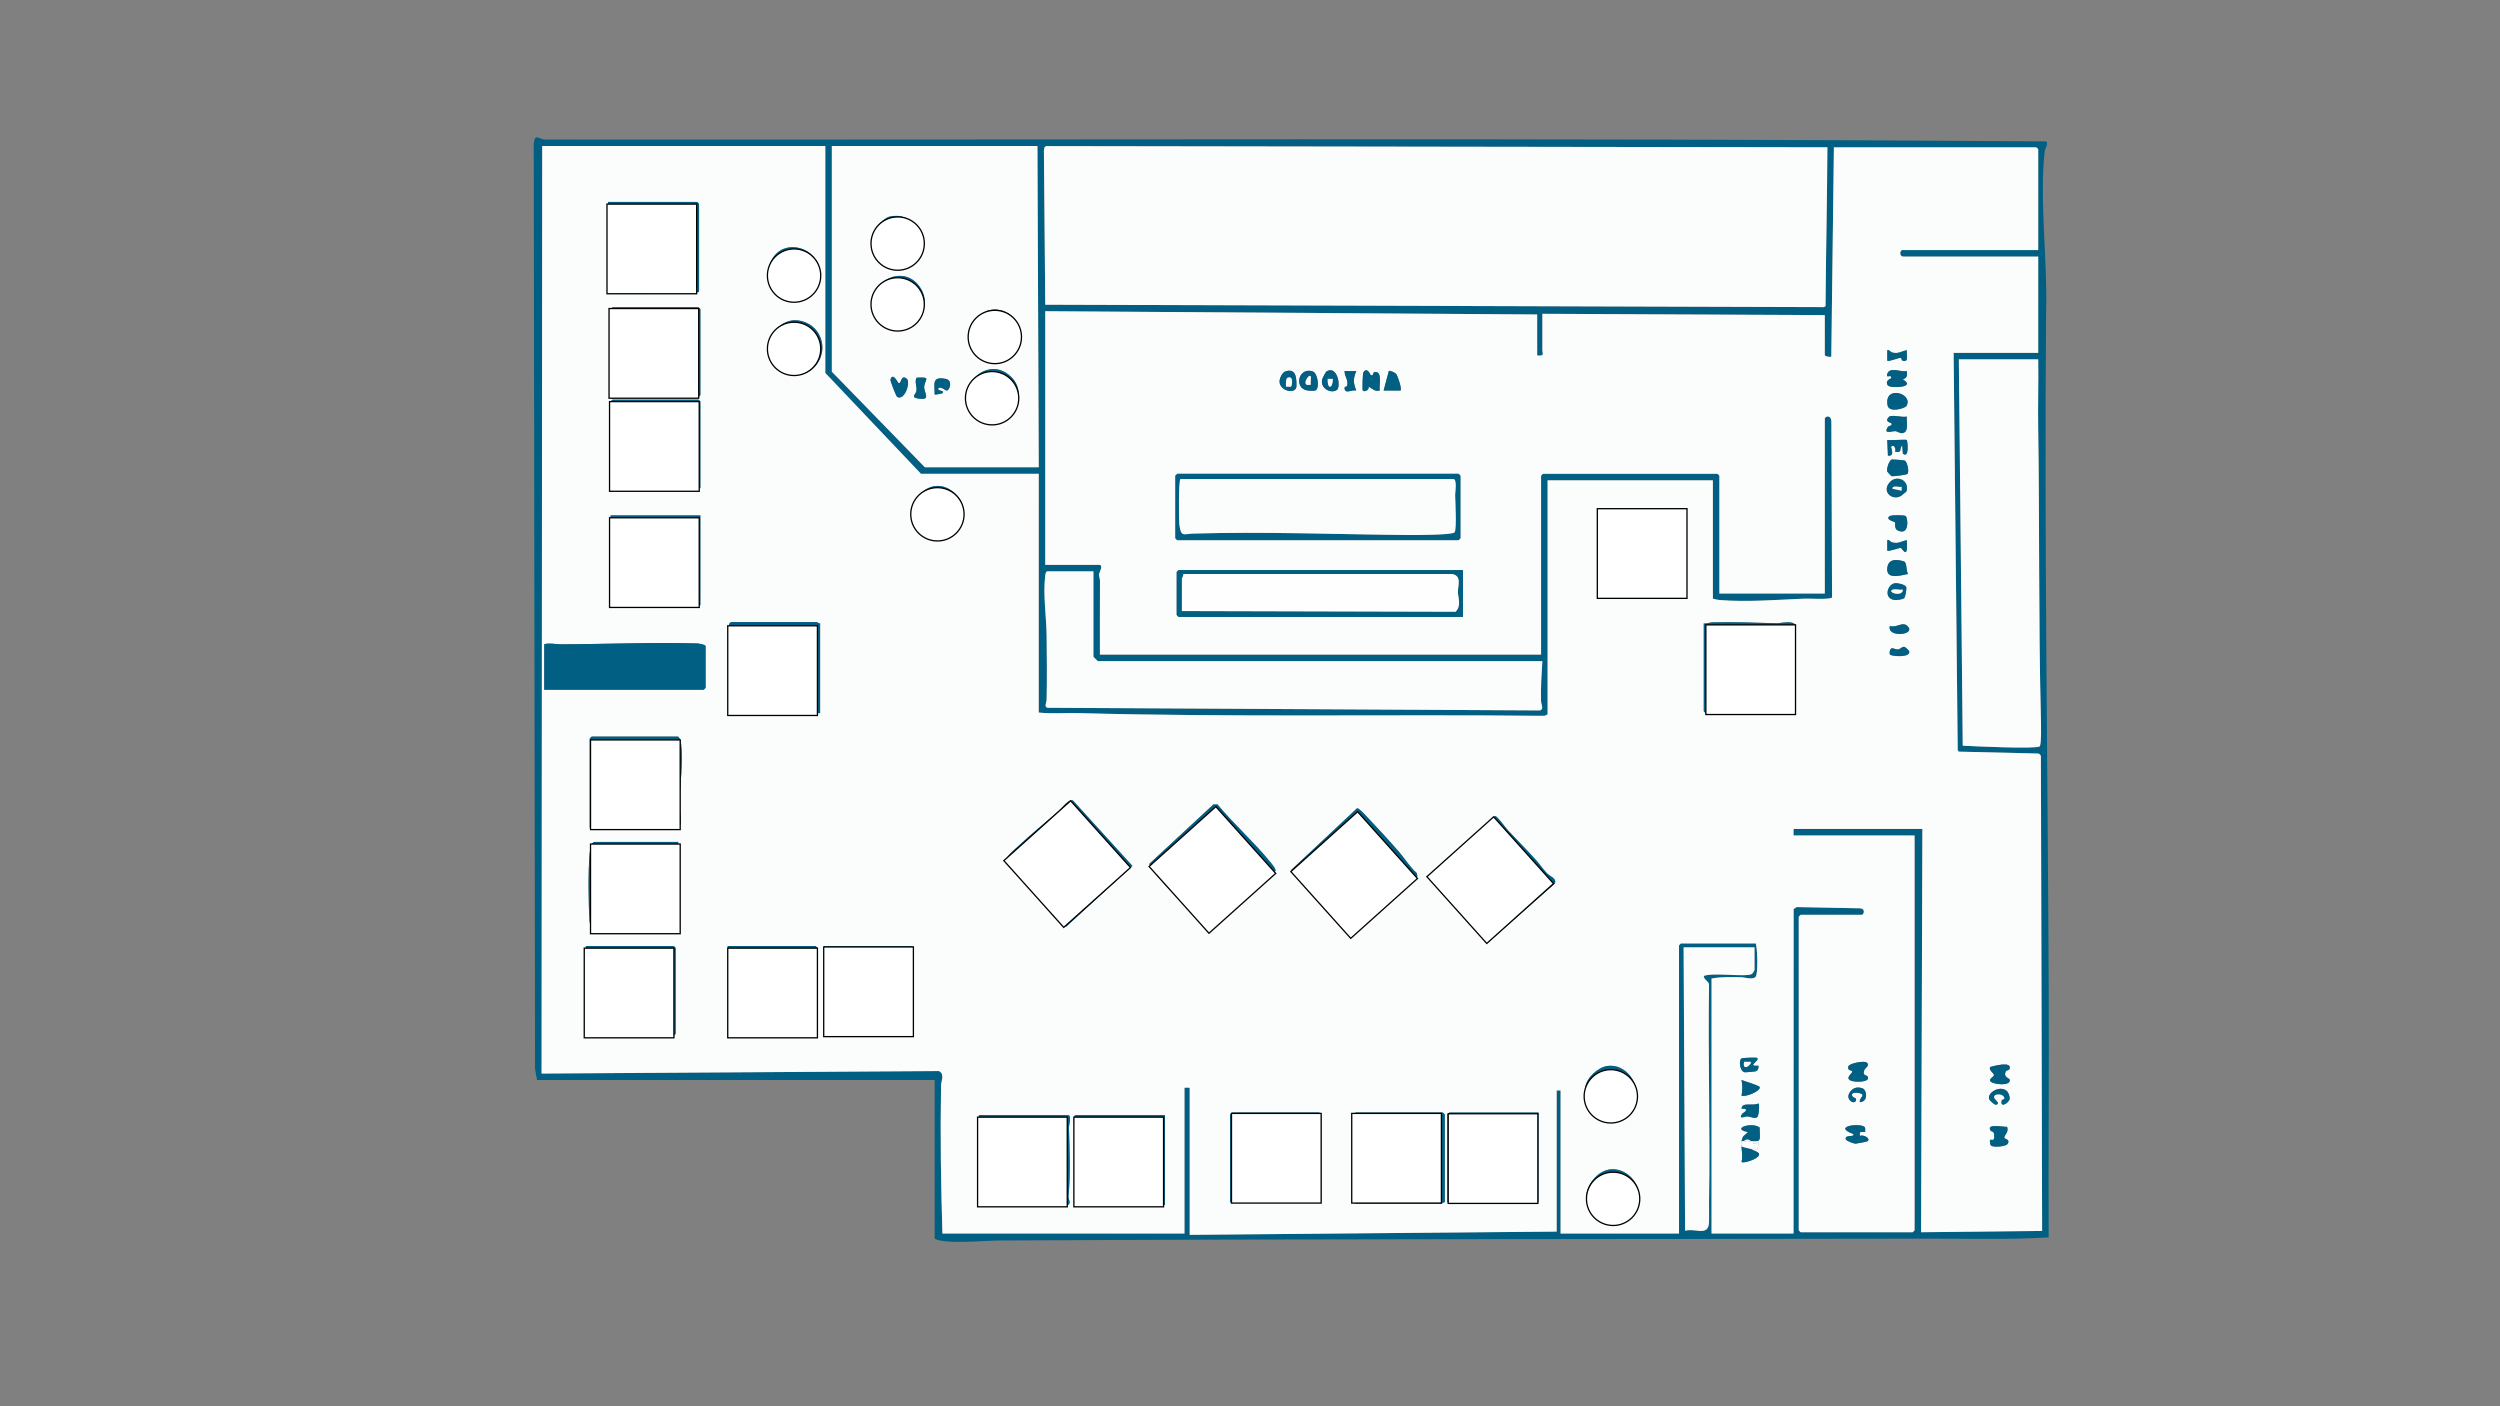 <?xml version="1.0" encoding="UTF-8"?>
<svg xmlns="http://www.w3.org/2000/svg" version="1.1" viewBox="0 0 1920 1080">
  <rect x="0" y="0" width="1920" height="1080" fill="#808080" stroke="none"/>
  <!-- Generator: Adobe Illustrator 29.0.1, SVG Export Plug-In . SVG Version: 2.1.0 Build 192)  -->
  <defs>
    <style>
      .st0 {
        fill: #fff;
        stroke: #000;
        stroke-miterlimit: 10;
      }

      .st1 {
        fill: #005f82;
      }

      .st2 {
        fill: #fbfcfc;
      }

      .st3 {
        fill: #fefefe;
      }
    </style>
  </defs>
  <g id="Capa_1">
    <path class="st1" d="M717.8,829.45h-305.35s-1.54-8.45-1.54-8.45l-1.01-710.45c.86-8.51,3.52-3.81,8.49-3.37,384.34.38,768.8-1.37,1153,1.4,2.15,1.41-.78,5.09-1.1,7.95-4.11,37.67,2.38,84.53,1.12,122.91-1.44,173.33,1.22,346.8,2,519.52.29,63.79-.32,127.6-.04,191.37-31.68,1.86-63.68.88-95.49.95-235.61.47-472.47.16-708.76,1.42-14.02.07-28.84,1.88-42.84.66-1.56-.14-8.46-1.04-8.46-2.53v-121.39ZM633.84,112.11h-217.39l-.5,712.35,305.15-1.91c4.72,2.38,1.73,7.05,1.65,11.35-.67,37.76-.09,75.77,1.05,113.44h185.9v-111.9c0-.2,4-.2,4,0v112.9l281.85-2.5v-108.4h3v109.9h90.95v-221.3c0-.11,1.39-1.5,1.5-1.5h57.47c1.27,4,1.93,23.59-.23,25.74-2.38,2.36-8.42.22-11.22.19-7.51-.08-15.18-.41-22.53,1.04v195.82h62.97l.07-249.14,2.33-1.57,49.07.95c4.14.75,2.27,4.99,1,4.99h-46.98c-.11,0-1.5,1.39-1.5,1.5v240.78c0,.11,1.39,1.5,1.5,1.5h85.96c.11,0,1.5-1.39,1.5-1.5v-303.22h-92.95v-5h98.95l-1,309.72,92.96-1-.95-364.14c-.07-1.58-.95-2.45-2.55-2.52l-60.53-1.44-.8-1.2-3.14-305.08h64.97v-73.93h-103.45c-3.59,0-2.74-5-1-5h104.45v-77.43c0-.11-1.39-1.5-1.5-1.5h-155.42l-2,160.85c-1.3.33-4.99-.19-4.99-1.5v-30.47l-216.89-1v27.47c0,3.29,1.97,5.14-4,4.5v-31.47l-377.81-2.5v194.82h41.48c3.54,0-.19,6.41-.23,7.27-.06,1.23.81,3.25.79,5.17-.19,18.83.02,37.68-.06,56.49h338.82v-137.37c0-.11,1.39-1.5,1.5-1.5h133.93c.11,0,1.5,1.39,1.5,1.5v90.42h80.96v-134.38c0-1.25,4.4-3.59,5.05,1.95l.53,135.45c-1.38,1.88-17.47.78-21.11.93-20.87.87-44.08,2.73-64.97,1.09-1.93-.15-3.62-.59-5.45-1.05v-90.92h-126.93v179.33c0,.83-2.42,1.77-3.45,1.55-118.91-1.2-238.11,1.15-356.82-2.09-10.16-.28-20.42.69-30.56-.43l.03-183.36h-90.45l-73.46-77.43V112.11ZM796.76,112.11h-157.92v173.34l71.46,73.43h87.45l-1-246.77ZM1403.45,113.11l-600.07-.92-1.17.88-.5,2.5,1.04,118.44,598.05,1.85,1.2-.8c.31-40.65,1.21-81.3,1.44-121.96ZM1565.36,275.96h-60.97l3,296.72c7.59.45,55.97,2.7,59.03.57,1.55-1.07,1.06-18.77.98-22.08-1.88-74.03-.93-148.64-2.08-222.71-.27-17.49.29-35.02.04-52.49ZM839.74,438.81h-35.48c-1.09,0-1.43,2.44-1.55,3.45-1.74,14.85.93,31.13,1.1,45.96.18,16.28.35,32.77,0,49.05-.05,2.38-2.12,5.45.6,6.3l378.57,2.05c2.85-1.54.61-4.49.53-7.35-.29-10.21.38-20.4,1.05-30.51h-341.32c-.25,0-3.5-3.25-3.5-3.5v-65.44ZM1347.47,727.54h-54.47l1.14,217.7c7.29-2.41,17.92,4.84,18.36-6.44.19-4.92-.07-10.62.03-15.91.99-55.28-.87-110.65.01-165.94.38-3.48-4.07-4.13-4.05-7.44,7.11-2.87,32.67,1.1,36.97-1.5.45-.27,2-2.71,2-3v-17.48Z"/>
    <path class="st2" d="M633.84,112.11v174.34l73.46,77.43h90.45l-.03,183.36c10.13,1.11,20.39.15,30.56.43,118.71,3.24,237.92.89,356.82,2.09,1.02.22,3.45-.72,3.45-1.55v-179.33h126.93v90.92c1.83.46,3.52.9,5.45,1.05,20.89,1.64,44.1-.22,64.97-1.09,3.64-.15,19.72.96,21.11-.93l-.53-135.45c-.64-5.54-5.05-3.2-5.05-1.95v134.38h-80.96v-90.42c0-.11-1.39-1.5-1.5-1.5h-133.93c-.11,0-1.5,1.39-1.5,1.5v137.37h-338.82c.08-18.82-.13-37.66.06-56.49.02-1.92-.85-3.94-.79-5.17.04-.86,3.78-7.27.23-7.27h-41.48v-194.82s377.8,2.5,377.8,2.5v31.47c5.97.64,4-1.2,4-4.5v-27.47l216.89,1v30.47c0,1.31,3.69,1.83,4.99,1.5l2-160.85h155.42c.11,0,1.5,1.39,1.5,1.5v77.43h-104.45c-1.74,0-2.59,5,1,5h103.45v73.93h-64.97l3.14,305.08.8,1.2,60.53,1.44c1.6.08,2.48.94,2.55,2.52l.95,364.14-92.96,1,1-309.72h-98.95v5h92.95v303.22c0,.11-1.39,1.5-1.5,1.5h-85.96c-.11,0-1.5-1.39-1.5-1.5v-240.78c0-.11,1.39-1.5,1.5-1.5h46.98c1.27,0,3.13-4.24-1-4.99l-49.07-.95-2.33,1.57-.07,249.14h-62.97v-195.82c7.35-1.45,15.02-1.12,22.53-1.04,2.8.03,8.84,2.17,11.22-.19,2.16-2.15,1.5-21.74.23-25.74h-57.47c-.11,0-1.5,1.39-1.5,1.5v221.3h-90.95v-109.9h-3v108.4l-281.85,2.5v-112.9c0-.2-4-.2-4,0v111.9h-185.9c-1.14-37.68-1.72-75.68-1.05-113.44.08-4.29,3.07-8.97-1.65-11.35l-305.15,1.91.5-712.35h217.39ZM536.89,224.01v-67.44c0-.11-1.39-1.5-1.5-1.5h-68.46v68.44c0,1.09,2.44,1.43,3.45,1.55,16.4,1.92,34.65-.83,51.02-1.13,4.75-.09,10.22,2.71,15.49.08ZM604.58,190.27c-14.05,2.89-19.06,22.41-10.13,33.65,16.84,21.21,45.07-4.05,32.23-24.23-4.66-7.33-13.53-11.19-22.1-9.43ZM470.43,236c-.33.51-1.5,1.23-1.5,1.5v65.94c0,.11,1.39,1.5,1.5,1.5h65.97c.11,0,1.5-1.39,1.5-1.5v-65.94c0-.11-1.39-1.5-1.5-1.5h-65.97ZM607.59,246.23c-17.71,3.31-21.89,29.23-6.26,38.74,18.95,11.53,38.88-12.05,26.34-30.33-4.22-6.14-12.74-9.79-20.08-8.42ZM1464.41,268.97c-4.37.89-6.32,2.96-11.27,1.76-1.34-.32-1.93-2.28-3.71-1.76v7.99c1.1,1.1,8.41-2.31,10.36-2.04.66.09.56,1.81,1.29,2.03,5.35,1.61,2.88-4.07,3.33-7.97ZM1464.42,284.95c-4.27,1.09-10.78-2.63-13.99.51-.94.91-1.57,2.87-1,3.48.45.49,3.66-1.17,2.99,1.49-2.3,1.15-4.52,2.8-2.56,5.58,1.64,2.32,22.42,1.76,11.56-4.56,3.45-1.61,3.36-2.74,3-6.5ZM987.38,285.15c-2.67.8-4.87,5.58-4.68,8.24.51,7.35,12.99,9.57,12.98,3.08-.01-5.64.08-13.81-8.3-11.32ZM1010.48,299.77c3.07-1.91,1.67-13.34-2.52-14.62-10.61-3.24-14.29,12.34-4.6,14.57,1.43.33,6.15.65,7.12.04ZM1018.86,285.18c-.63.36-3.11,4.98-3.41,6.14-1.78,6.9,6.69,11.34,11.26,8.17,3.32-2.3.52-19.13-7.85-14.32ZM1041.63,284.96h-8.99c-.12,4.29,3.1,6.62,1.98,11.32-.22.94-2.26.22-1.99,2.15.61,4.46,5.7.57,9.01,1.5-2.46-6.11-2.45-8.87,0-14.98ZM1052.64,287.94c-.28-.24-2.56-6.39-5.56-2.04-.55.8-.95,13.55-.45,14.04,1.51,1.44,5.06-.56,4.5-3.01,3.11,1.52,4.37,3.99,8.48,3.01-.68-4.15,2.59-15.74-4.4-14.03-.58.14-.69,3.59-2.57,2.03ZM1072.3,287.26c-.69-.93-4.77-2.96-5.67-2.31l-4.01,14.98h13c1.22-1.23-2.16-11.1-3.32-12.67ZM1464.19,311.72c5.47-9.59-17.34-16.28-14.54-.5,1.1,6.2,13.48,2.37,14.54.5ZM537.89,374.87v-66.44c0-.11-1.39-1.5-1.5-1.5h-65.97c-.11,0-1.5,1.39-1.5,1.5v64.94c0,.11,1.39,1.5,1.5,1.5h67.46ZM1464.42,319.92c-3.3.97-11.7-1.78-13.73.26-3.78,3.8,1.44,4.41,1.72,4.76,1.62,2-1.98,2.11-2.5,2.93-3.91,6.16,3.32,3.04,5.77,3.25,1.62.13,3.23,1.7,5.08,1.54,5.67-.48,3.19-8.8,3.65-12.74ZM1464.41,337.9c-.52-.54-12.76.4-14.99,0l.5,11.99c6.01.8,1.81-6.36,2.5-6.99,2.17-1.98,3.97,1.81,3,4,5.93,1.04,2.75-1.84,5.5-5l.49,6.48c5.24,4.07,3.49-9.98,3-10.49ZM1452.64,365.65c.74.43,11.83-.99,12.33-1.71,1.38-1.95-.12-8.69-1.99-10.17-.39-.31-9.15-1-9.87-.91-2.1.25-4.37,6.82-3.72,9.29.06.23,3.04,3.38,3.24,3.5ZM904.2,363.88c-.33.51-1.5,1.23-1.5,1.5v47.96c0,.11,1.39,1.5,1.5,1.5h215.89c.11,0,1.5-1.39,1.5-1.5v-47.96c0-.11-1.39-1.5-1.5-1.5h-215.89ZM1461.85,379.3c1.39-1.45,2.49-.91,2.67-3.9.44-7.28-8.03-10.1-12.65-5.56-8.26,8.11,3.18,16.57,9.98,9.47ZM707.14,408.5c19.39,18.93,46.41-13.17,25.13-30.61-19.8-16.22-42.71,13.45-25.13,30.61ZM1295.5,390.85l-68.53-.06-.44,69h68.96v-68.94ZM537.89,395.85h-68.96l.43,69,68.53-.07v-68.94ZM1455.25,401c.76.93-.81,4.86,2.16,6.34,9.15,4.56,7.98-9.72,6.07-11.05-1.16-.81-10.81-.78-12.09.03-4.08,2.6,3.63,4.39,3.86,4.68ZM1464.41,414.84c-4.37.89-6.32,2.96-11.27,1.76-1.34-.32-1.93-2.28-3.71-1.76v7.99c1.02,1.03,8.84-2.17,10.4-2.03.96.09,5.76,10.22,4.58-5.96ZM1462.14,431.14c-5.81-1.76-12.02-2.07-12.72,5.28-.87,9.12,10.61,5.36,15.99,4.38-1.77-2.58-.64-8.87-3.27-9.66ZM1123.59,437.81h-218.39c-.11,0-1.5,1.39-1.5,1.5v32.97c0,.11,1.39,1.5,1.5,1.5h218.39v-35.97ZM1455.16,447.96c-5.77.99-8.71,11.75-.15,12.81,1.75.22,6.2-.39,7.42-1.47.94-.83,2.01-7.56,1.54-8.51-.96-1.94-6.68-3.2-8.81-2.84ZM629.85,478.77c-.98.32-2.17-1-2.5-1h-65.97c-.11,0-1.5,1.39-1.5,1.5v68.44h69.96v-68.94ZM1308.49,478.77v67.44c0,.11,1.39,1.5,1.5,1.5h66.97c.11,0,1.5-1.39,1.5-1.5v-65.94c0-4.12-11.87-1.55-13.6-1.6-16.56-.47-33.45-1.07-49.87-.7-2.05.05-4.27,1.24-6.5.8ZM1451.42,480.78c-2.53,9.02,19.62,7.09,13.97.53-4.02-4.67-8.29,1.15-13.97-.53ZM417.96,529.73h122.44c.11,0,1.5-1.39,1.5-1.5v-31.97c0-1.24-5.27-2.08-6.67-2.12-34.08-1.01-70.41.64-104.82.67-4.21,0-8.16-1.24-12.45-.05v34.97ZM1451.51,502.66c.96,1.45,15.66,2.61,14.81-2.26-.13-.74-2.8-3.33-3.62-3.54-1.98-.5-3.14,1.69-4.86,1.92-1.84.25-3.92-1.12-4.85-.92-1.55.33-2.19,3.73-1.48,4.81ZM452.94,635.63h68.46c3.16-4.72.33-12.49.41-17.49.24-15.3,3.19-32.73,1.14-48-.18-1.32-1.28-4.45-2.55-4.45h-65.97c-.11,0-1.5,1.39-1.5,1.5v68.44ZM798.34,690.99c4.39,4.77,13.34,16.59,17.86,19.62.93.63,1.6,1.3,2.84.83l50.64-46.45-45.66-50.21c-3.87-1.09-8.4,5.89-11.27,8.36-10.14,8.75-21.21,17.8-31.01,26.95-3.04,2.84-11.48,9.41-9.04,13.05,8.76,9.08,17.1,18.59,25.63,27.85ZM913.35,698.92c2.32,2.53,13.21,17,15.7,16.56l50.51-46.59c.48-1.83-3.02-5.64-4.38-7.3-12.22-15.01-27.73-28.78-40.16-43.8l-3.16.05-49.04,45.47c-.6,2.35,7.36,10.97,9.38,13.3,6.64,7.68,14.29,14.83,21.15,22.31ZM1074.23,653.99c-7.57-8.73-16.59-18.44-24.57-26.88-1.19-1.25-6.07-6.62-7.39-6.4l-50.59,47.38,43.48,49.43,3.83,1.04,49.57-45.61-.42-2.36c-5.44-4.85-9.18-11.18-13.9-16.61ZM1179.18,659.98c-6.86-7.57-14.16-14.85-21.12-22.34-1.69-1.82-8.45-11.3-9.92-10.97-5.07,6.29-50.59,42.99-50.57,46.43.01,2.06,23.16,27.85,26.5,31.48,2.57,2.79,17.23,19.01,19.01,19.01l51.01-45.01c1.82-3.94-3.91-5.61-6.07-7.94-2.92-3.14-5.88-7.39-8.84-10.66ZM520.9,646.62h-64.47c-2.15,0-3.36,6.6-3.54,8.45-1.27,13.54-1.09,39.34-.01,53.04.15,1.92.59,3.62,1.05,5.45h66.97v-66.94ZM449.94,795.48h67.46c.11,0,1.5-1.39,1.5-1.5v-65.94c0-.11-1.39-1.5-1.5-1.5h-67.46v68.94ZM558.88,795.48h67.46c.11,0,1.5-1.39,1.5-1.5v-65.94c0-.11-1.39-1.5-1.5-1.5h-67.46v68.94ZM700.81,726.54h-67.96v68.94h66.47c.11,0,1.5-1.39,1.5-1.5v-67.44ZM1349.47,812.47c-.45-.4-11.21-.16-12.05.43-2.15,1.51-1.31,10.07,2.6,10.6.79.11,8.47-.5,9.02-.94,1.35-1.08,1.62-2.46,1.44-4.1-9.73.71,1.48-3.82-1.01-5.99ZM1434.25,826.59c-.46-.77-4.52-.45-2.31-5.12.6-1.26,4.6-3.46,1.52-5.54-2-1.35-13.22.64-13.96,3.1-1,3.32,2.67,3.07,2.92,3.44,1.19,1.74-6.1,5.08-.98,7.46,2.86,1.33,15.69,1.54,12.8-3.34ZM1540.6,822.65c.32-.54,2.39-.7,2.74-1.72,2.1-6.23-12.33-2.2-14.95-1.46-1.18,2.78,3.24,4.59,2.94,6.35-.21,1.23-3.34,2.37-2.94,4.1.69,3.06,16.83,4.66,14.96-.95-.27-.82-5.28-2.01-2.74-6.33ZM1234.27,818.7c-7.07,1.08-15.89,9.03-16.73,16.24-3.34,28.69,30.78,34.84,38.47,11.48,4.48-13.61-7.28-29.94-21.74-27.72ZM1337.48,841.43c2.97,1.4,14.69-3.42,13.99-6.48-.32-1.4-11.82-4.51-13.98-5.5.83,4.34.83,7.64,0,11.98ZM1430.17,835.76c-3.1-1.02-5.98-.69-8.29,1.63-6.52,6.54,2.71,11.9,3.54,7.53.37-1.96-1.76-1.8-2.3-2.42-4.04-4.61,6.9-3.69,7.31-1.54.24,1.27-2.84,3.36-2,5.46,6.31-.1,5.68-9.37,1.74-10.67ZM1541.08,837.74c-5.67-4.58-15.54,2.03-13.26,6.66.43.87,3.94,4.24,5.03,4.02,3.1-.63.65-2.77-.23-3.66-4.65-4.64,5.05-6.21,6.74-1.82.68,1.77-1.76,1.31-1.98,2.13-1.69,6.37,5.6,2.05,6.03-1.21.23-1.75-1.01-5.06-2.33-6.13ZM1350.46,847.43c-4.06,2.32-12.51-1.42-12.99,4,7.49.15.96,3.32.52,3.98-3.18,4.74,2.12,1.94,3.96,2,2.25.07,5.64,2.03,7.58.6,1.21-.9,2.01-9.74.92-10.57ZM1014.65,923.36v-67.44c0-.11-1.39-1.5-1.5-1.5h-66.97c-.11,0-1.5,1.39-1.5,1.5v67.44h69.96ZM1109.6,923.36v-67.44c0-.11-1.39-1.5-1.5-1.5h-66.97c-.11,0-1.5,1.39-1.5,1.5v66.94c0,.11,1.39,1.5,1.5,1.5h65.97c.33,0,1.52-1.32,2.5-1ZM1181.56,854.43h-68.46c-.11,0-1.5,1.39-1.5,1.5v67.44c.98-.32,2.17,1,2.5,1h65.97c.11,0,1.5-1.39,1.5-1.5v-68.44ZM751.78,856.42v68.44l68.52.59c2.48-1.79.16-4.21.36-6.59,1.52-17.95.8-35,.29-52.95-.04-1.37,2.27-9.49-.7-9.49h-68.46ZM894.71,856.42h-68.46c-3.28,0-.53,12.12-.46,14.45.49,16.1-1.94,36.8-.09,52.04.13,1.07-.03,2.3.98,3.01l68.03-.56v-68.94ZM1346.47,876.41c1.29-.26,3.53.56,4.56-.94,1.2-1.74.08-7.02.48-9.39-5.61-4.87-22.77.76-9.04,3.34-3.29,3.36-3.86,2.29-5,6.98-.71,2.93-.05,2.3,0,4,.12,4.23,1.16,7.66,0,11.98,1.78,1.75,19.52-4.4,11.44-7.95-1.35-.59-3.47-1.67-4.44-2.04,1.05-2.51,4.44,1.43,4.99,1,.25-.2,1.38-5.4,1-5.99-.21-.33-4.53,3.12-3.99-1ZM1432.44,869.41c-.07-1.09.21-2.37-.12-3.38-1.33-4-26.5-1.41-8.87,4.89.93,2.93-6.39-.03-6,3.97.29,1.28,6.11,3.4,7.58,3.46.61.02,9.08-1.6,9.41-1.95,2.37-2.48-4-5.28-6.01-3.99-.58-3.94.59-3.01,4.01-3ZM1541.38,865.41c-2.71.32-16.54-2.91-12.49,3.03.56.82,2.23.12,2.56,2.45.98,6.76-2.28,3.79-3.03,4.55-.41.42-.2,3.77.9,4.52,1.81,1.25,11.22.72,12.59-1.51,2.13-3.48-2.32-3.65-2.57-4.55-.5-1.79,3.83-4.46,2.04-8.48ZM1224.89,933.99c8.43,8.25,21.65,7.48,29.15-1.62,16.5-20.02-11.67-47.31-29.53-27.52-8.24,9.13-8.48,20.47.38,29.14Z"/>
    <path class="st2" d="M1403.45,113.11c-.23,40.66-1.13,81.31-1.44,121.96l-1.2.8-598.05-1.85-1.04-118.44.5-2.5,1.17-.88,600.07.92Z"/>
    <path class="st2" d="M796.76,112.11l1,246.77h-87.45l-71.46-73.43V112.11h157.92ZM683.53,166.27c-5.39,1.21-12.82,9.85-13.61,15.36-3.66,25.32,27.61,34.85,36.93,11.94,6.03-14.82-7.54-30.86-23.32-27.3ZM677.17,246.65c16.14,16.7,42.6-6.32,29.47-25.97s-42.61-2.89-34.3,18.3c.6,1.52,3.74,6.53,4.83,7.66ZM759.51,238.22c-1.89.39-6.11,3.03-7.64,4.35-17.82,15.34.81,44.48,21.14,34.12,20.66-10.53,9.89-43.34-13.5-38.47ZM776.43,289.29c-19.27-18.48-46.31,11.14-27.14,29.62,19.58,18.88,44.7-12.77,27.14-29.62ZM689.83,293.94c-.33-.28-4.32-8.4-5.94-2.37-.28,1.04,4.47,12.82,5.08,13.19,5.75,3.51,10.61-11.31,7.42-13.9-4.9-3.98-4,5.27-6.55,3.07ZM703.94,290.08c-1.77,3.29.54,6.66-.16,10.32-.43,2.25-4.26,4.62.53,5.52,11.87,2.23,4.82-4.38,5.5-9.4.73-5.34,5.57-7.17-5.87-6.44ZM720.8,297.95c2.32-1.17,5.36,2.2,6.42,1.98,2.27-.47,4.66-7.85-.95-8.94-10.88-2.12-8.41,3.81-8.47,11.96.36.35,5.63-.64,5.99-1.02,2.42-2.59-4.69-1.06-2.99-3.98Z"/>
    <path class="st2" d="M1565.36,275.96c.25,17.47-.31,35.01-.04,52.49,1.15,74.07.2,148.69,2.08,222.71.08,3.32.57,21.01-.98,22.08-3.06,2.13-51.45-.12-59.03-.57l-3-296.72h60.97Z"/>
    <path class="st2" d="M839.74,438.81v65.44c0,.25,3.25,3.5,3.5,3.5h341.32c-.66,10.11-1.33,20.31-1.05,30.51.08,2.86,2.32,5.8-.53,7.35l-378.57-2.05c-2.73-.85-.65-3.92-.6-6.3.35-16.28.18-32.76,0-49.05-.17-14.83-2.84-31.11-1.1-45.96.12-1.01.46-3.45,1.55-3.45h35.48Z"/>
    <path class="st2" d="M1347.47,727.54v17.48c0,.28-1.55,2.72-2,3-4.3,2.6-29.86-1.36-36.97,1.5-.03,3.31,4.43,3.95,4.05,7.44-.88,55.29.98,110.66-.01,165.94-.09,5.28.16,10.99-.03,15.91-.44,11.27-11.07,4.03-18.36,6.44l-1.14-217.7h54.47Z"/>
    <path class="st1" d="M798.34,690.99c-8.52-9.26-16.87-18.77-25.63-27.85-2.44-3.64,6-10.2,9.04-13.05,9.8-9.15,20.87-18.2,31.01-26.95,2.87-2.47,7.4-9.45,11.27-8.36l45.66,50.21-50.64,46.45c-1.24.46-1.91-.21-2.84-.83-4.52-3.04-13.47-14.86-17.86-19.62Z"/>
    <path class="st1" d="M913.35,698.92c-6.87-7.48-14.51-14.64-21.15-22.31-2.01-2.33-9.98-10.95-9.38-13.3l49.04-45.47,3.16-.05c12.43,15.02,27.94,28.79,40.16,43.8,1.36,1.67,4.86,5.48,4.38,7.3l-50.51,46.59c-2.49.44-13.38-14.04-15.7-16.56Z"/>
    <path class="st1" d="M1074.23,653.99c4.72,5.44,8.45,11.77,13.9,16.61l.42,2.36-49.57,45.61-3.83-1.04-43.48-49.43,50.59-47.38c1.32-.23,6.2,5.14,7.39,6.4,7.98,8.44,17,18.15,24.57,26.88Z"/>
    <path class="st1" d="M629.85,478.77v68.94h-69.96v-68.44c0-.11,1.39-1.5,1.5-1.5h65.97c.33,0,1.52,1.32,2.5,1Z"/>
    <path class="st1" d="M1181.56,854.43v68.44c0,.11-1.39,1.5-1.5,1.5h-65.97c-.33,0-1.52-1.32-2.5-1v-67.44c0-.11,1.39-1.5,1.5-1.5h68.46Z"/>
    <path class="st1" d="M1109.6,923.36c-.98-.32-2.17,1-2.5,1h-65.97c-.11,0-1.5-1.39-1.5-1.5v-66.94c0-.11,1.39-1.5,1.5-1.5h66.97c.11,0,1.5,1.39,1.5,1.5v67.44Z"/>
    <path class="st1" d="M1014.65,923.36h-69.96v-67.44c0-.11,1.39-1.5,1.5-1.5h66.97c.11,0,1.5,1.39,1.5,1.5v67.44Z"/>
    <path class="st1" d="M536.89,224.01c-5.27,2.63-10.74-.17-15.49-.08-16.37.3-34.62,3.06-51.02,1.13-1.01-.12-3.45-.46-3.45-1.55v-68.44h68.46c.11,0,1.5,1.39,1.5,1.5v67.44Z"/>
    <path class="st1" d="M452.94,635.63v-68.44c0-.11,1.39-1.5,1.5-1.5h65.97c1.27,0,2.37,3.13,2.55,4.45,2.06,15.27-.89,32.7-1.14,48-.08,5,2.74,12.77-.41,17.49h-68.46Z"/>
    <path class="st1" d="M1308.49,478.77c2.23.44,4.45-.76,6.5-.8,16.42-.37,33.31.23,49.87.7,1.73.05,13.6-2.52,13.6,1.6v65.94c0,.11-1.39,1.5-1.5,1.5h-66.97c-.11,0-1.5-1.39-1.5-1.5v-67.44Z"/>
    <path class="st1" d="M1179.18,659.98c2.96,3.26,5.92,7.52,8.84,10.66,2.17,2.32,7.9,4,6.07,7.94l-51.01,45.01c-1.78,0-16.44-16.22-19.01-19.01-3.34-3.64-26.49-29.42-26.5-31.48-.02-3.43,45.5-40.14,50.57-46.43,1.46-.33,8.23,9.15,9.92,10.97,6.95,7.49,14.26,14.77,21.12,22.34Z"/>
    <path class="st1" d="M751.78,856.42h68.46c2.97,0,.66,8.12.7,9.49.51,17.95,1.23,35-.29,52.95-.2,2.37,2.12,4.8-.36,6.59l-68.52-.59v-68.44Z"/>
    <polygon class="st1" points="1295.5 390.85 1295.5 459.79 1226.54 459.79 1226.97 390.79 1295.5 390.85"/>
    <polygon class="st1" points="537.89 395.85 537.89 464.79 469.36 464.85 468.93 395.85 537.89 395.85"/>
    <path class="st1" d="M894.71,856.42v68.94l-68.03.56c-1.01-.71-.85-1.94-.98-3.01-1.85-15.24.58-35.94.09-52.04-.07-2.33-2.82-14.45.46-14.45h68.46Z"/>
    <path class="st1" d="M449.94,795.48v-68.94h67.46c.11,0,1.5,1.39,1.5,1.5v65.94c0,.11-1.39,1.5-1.5,1.5h-67.46Z"/>
    <path class="st1" d="M558.88,795.48v-68.94h67.46c.11,0,1.5,1.39,1.5,1.5v65.94c0,.11-1.39,1.5-1.5,1.5h-67.46Z"/>
    <path class="st1" d="M470.43,236h65.97c.11,0,1.5,1.39,1.5,1.5v65.94c0,.11-1.39,1.5-1.5,1.5h-65.97c-.11,0-1.5-1.39-1.5-1.5v-65.94c0-.27,1.17-.99,1.5-1.5Z"/>
    <path class="st1" d="M700.81,726.54v67.44c0,.11-1.39,1.5-1.5,1.5h-66.47v-68.94h67.96Z"/>
    <path class="st1" d="M537.89,374.87h-67.46c-.11,0-1.5-1.39-1.5-1.5v-64.94c0-.11,1.39-1.5,1.5-1.5h65.97c.11,0,1.5,1.39,1.5,1.5v66.44Z"/>
    <path class="st1" d="M520.9,646.62v66.94h-66.97c-.46-1.83-.9-3.52-1.05-5.45-1.08-13.69-1.26-39.5.01-53.04.17-1.85,1.39-8.45,3.54-8.45h64.47Z"/>
    <path class="st1" d="M417.96,529.73v-34.97c4.29-1.19,8.24.06,12.45.05,34.41-.03,70.74-1.68,104.82-.67,1.39.04,6.67.88,6.67,2.12v31.97c0,.11-1.39,1.5-1.5,1.5h-122.44Z"/>
    <path class="st1" d="M904.2,363.88h215.89c.11,0,1.5,1.39,1.5,1.5v47.96c0,.11-1.39,1.5-1.5,1.5h-215.89c-.11,0-1.5-1.39-1.5-1.5v-47.96c0-.27,1.17-.99,1.5-1.5ZM906.7,367.88c-1.73,0-1.3,31.8-1,34.47,1.18,10.59,3.41,7.65,10.46,7.44,54.74-1.62,110.26.6,164.91,1.09,4.99.05,34.21.13,36.04-2.04s.57-23.89.44-28.53c-.05-1.65,1.78-12.44-1.45-12.44h-209.39Z"/>
    <path class="st1" d="M1123.59,437.81v35.97h-218.39c-.11,0-1.5-1.39-1.5-1.5v-32.97c0-.11,1.39-1.5,1.5-1.5h218.39ZM1115.09,440.81h-206.39c.55,1.28-1,2.96-1,3.5v24.98l210.22.54c4.57-4.86,1.87-10.21,1.76-15.42-.09-4.48,3.31-12.26-4.59-13.6Z"/>
    <path class="st1" d="M607.59,246.23c7.35-1.37,15.87,2.27,20.08,8.42,12.54,18.28-7.4,41.85-26.34,30.33-15.64-9.51-11.45-35.43,6.26-38.74Z"/>
    <path class="st1" d="M604.58,190.27c8.58-1.76,17.44,2.1,22.1,9.43,12.84,20.18-15.4,45.44-32.23,24.23-8.92-11.24-3.92-30.77,10.13-33.65Z"/>
    <path class="st1" d="M1234.27,818.7c14.46-2.22,26.22,14.11,21.74,27.72-7.69,23.36-41.81,17.21-38.47-11.48.84-7.21,9.66-15.16,16.73-16.24Z"/>
    <path class="st1" d="M1224.89,933.99c-8.86-8.67-8.62-20.01-.38-29.14,17.86-19.79,46.03,7.51,29.53,27.52-7.51,9.1-20.72,9.87-29.15,1.62Z"/>
    <path class="st1" d="M707.14,408.5c-17.58-17.16,5.33-46.83,25.13-30.61,21.29,17.44-5.73,49.54-25.13,30.61Z"/>
    <path class="st1" d="M1540.6,822.65c-2.55,4.31,2.46,5.5,2.74,6.33,1.87,5.61-14.27,4.01-14.96.95-.39-1.74,2.73-2.87,2.94-4.1.31-1.76-4.11-3.58-2.94-6.35,2.62-.74,17.06-4.77,14.95,1.46-.34,1.02-2.42,1.18-2.74,1.72Z"/>
    <path class="st1" d="M1434.25,826.59c2.89,4.88-9.94,4.67-12.8,3.34-5.13-2.39,2.16-5.72.98-7.46-.25-.37-3.92-.12-2.92-3.44.74-2.46,11.95-4.45,13.96-3.1,3.08,2.08-.92,4.28-1.52,5.54-2.21,4.67,1.86,4.35,2.31,5.12Z"/>
    <path class="st1" d="M1541.38,865.41c1.79,4.02-2.53,6.7-2.04,8.48.25.9,4.71,1.07,2.57,4.55-1.37,2.23-10.78,2.76-12.59,1.51-1.1-.76-1.31-4.1-.9-4.52.75-.76,4.01,2.21,3.03-4.55-.34-2.33-2.01-1.63-2.56-2.45-4.05-5.94,9.78-2.71,12.49-3.03Z"/>
    <path class="st1" d="M1052.64,287.94c1.88,1.56,2-1.89,2.57-2.03,7-1.71,3.73,9.88,4.4,14.03-4.11.97-5.37-1.49-8.48-3.01.56,2.46-3,4.45-4.5,3.01-.51-.48-.1-13.24.45-14.04,3.01-4.35,5.28,1.8,5.56,2.04Z"/>
    <path class="st1" d="M1452.64,365.65c-.21-.12-3.18-3.27-3.24-3.5-.65-2.47,1.62-9.04,3.72-9.29.72-.09,9.48.61,9.87.91,1.87,1.48,3.37,8.22,1.99,10.17-.5.71-11.59,2.14-12.33,1.71Z"/>
    <path class="st1" d="M1464.42,319.92c-.47,3.94,2.02,12.26-3.65,12.74-1.85.16-3.46-1.41-5.08-1.54-2.45-.2-9.68,2.92-5.77-3.25.52-.82,4.11-.93,2.5-2.93-.28-.35-5.5-.97-1.72-4.76,2.02-2.03,10.43.72,13.73-.26Z"/>
    <path class="st1" d="M1464.42,284.95c.36,3.76.44,4.89-3,6.5,10.86,6.33-9.92,6.89-11.56,4.56-1.96-2.77.26-4.42,2.56-5.58.66-2.66-2.55-1-2.99-1.49-.56-.61.07-2.57,1-3.48,3.22-3.15,9.73.57,13.99-.51Z"/>
    <path class="st1" d="M1432.44,869.41c-3.42-.01-4.6-.94-4.01,3,2.01-1.29,8.38,1.51,6.01,3.99-.33.35-8.8,1.98-9.41,1.95-1.47-.06-7.29-2.18-7.58-3.46-.39-4,6.93-1.05,6-3.97-17.63-6.3,7.54-8.89,8.87-4.89.34,1.01.05,2.29.12,3.38Z"/>
    <path class="st1" d="M1464.19,311.72c-1.07,1.87-13.45,5.7-14.54-.5-2.79-15.79,20.01-9.09,14.54.5Z"/>
    <path class="st1" d="M1010.48,299.77c-.97.6-5.69.29-7.12-.04-9.69-2.23-6.01-17.81,4.6-14.57,4.19,1.28,5.59,12.7,2.52,14.62ZM1006.64,288.95c-1.73-2.23-8.17,8.66.01,6.48-.3-1.38.4-5.95-.01-6.48Z"/>
    <path class="st1" d="M1462.14,431.14c2.62.79,1.5,7.08,3.27,9.66-5.38.99-16.86,4.74-15.99-4.38.7-7.35,6.91-7.04,12.72-5.28Z"/>
    <path class="st1" d="M1461.85,379.3c-6.8,7.1-18.23-1.35-9.98-9.47,4.62-4.54,13.09-1.71,12.65,5.56-.18,3-1.28,2.45-2.67,3.9ZM1460.42,373.87c-1.57.58-7.25-1.56-6.99,1.48l6.99,1.51v-2.99Z"/>
    <path class="st1" d="M1337.48,876.41c1.14-4.7,1.71-3.63,5-6.98-13.74-2.58,3.43-8.21,9.04-3.34-.4,2.37.73,7.65-.48,9.39-1.03,1.5-3.27.68-4.56.94-.58.12-1.34-.06-2,0-.66-1.58-4.34-1.58-5,0-.5-.17-1.38.11-2,0Z"/>
    <path class="st1" d="M1072.3,287.26c1.16,1.57,4.54,11.44,3.32,12.68h-13s4.01-14.99,4.01-14.99c.91-.66,4.98,1.37,5.67,2.31Z"/>
    <path class="st1" d="M1018.86,285.18c8.37-4.81,11.17,12.02,7.85,14.32-4.58,3.17-13.05-1.27-11.26-8.17.3-1.17,2.79-5.78,3.41-6.14ZM1023.64,290.95h-3.99c-.37,8.28,3.92,7.94,3.99,0Z"/>
    <path class="st1" d="M1464.41,337.9c.49.5,2.23,14.56-3,10.49l-.49-6.48c-2.75,3.16.43,6.04-5.5,5,.97-2.19-.83-5.98-3-4-.69.63,3.51,7.79-2.5,6.99l-.5-11.99c2.24.4,14.47-.54,14.99,0Z"/>
    <path class="st1" d="M987.38,285.15c8.38-2.49,8.29,5.68,8.3,11.32.01,6.49-12.47,4.27-12.98-3.08-.18-2.66,2.01-7.44,4.68-8.24ZM991.58,296.87c.56-.52,2.21-8.35-2.41-6.91-2.06.64-1.53,5.15-1.5,6.99,1.03-.18,3.48.33,3.92-.08Z"/>
    <path class="st1" d="M1455.16,447.96c2.13-.37,7.86.9,8.81,2.84.47.95-.6,7.68-1.54,8.51-1.22,1.08-5.67,1.68-7.42,1.47-8.56-1.06-5.63-11.82.15-12.81ZM1461.41,452.8c-1.92.75-8.78-1.75-8.98,1.48,2.12,2.46,9.14,2.73,8.98-1.48Z"/>
    <path class="st1" d="M1455.25,401c-.24-.29-7.94-2.08-3.86-4.68,1.28-.82,10.92-.84,12.09-.03,1.91,1.33,3.09,15.61-6.07,11.05-2.96-1.48-1.39-5.41-2.16-6.34Z"/>
    <path class="st1" d="M1350.46,847.43c1.1.83.29,9.68-.92,10.57-1.94,1.44-5.33-.53-7.58-.6-1.85-.06-7.14,2.74-3.96-2,.44-.66,6.97-3.83-.52-3.98.48-5.41,8.93-1.68,12.99-4Z"/>
    <path class="st1" d="M1349.47,812.47c2.49,2.18-8.72,6.7,1.01,5.99.18,1.64-.09,3.02-1.44,4.1-.55.44-8.23,1.05-9.02.94-3.91-.53-4.75-9.09-2.6-10.6.84-.59,11.6-.83,12.05-.43ZM1344.47,815.47h-5c-1.65,8.44,6.63,1.42,5,0Z"/>
    <path class="st1" d="M1541.08,837.74c1.33,1.07,2.56,4.38,2.33,6.13-.43,3.26-7.72,7.58-6.03,1.21.22-.83,2.66-.36,1.98-2.13-1.68-4.39-11.39-2.82-6.74,1.82.88.88,3.34,3.02.23,3.66-1.09.22-4.61-3.15-5.03-4.02-2.28-4.64,7.59-11.24,13.26-6.66Z"/>
    <path class="st1" d="M1337.48,841.43c.84-4.34.84-7.64,0-11.98,2.17.99,13.66,4.1,13.98,5.5.7,3.06-11.02,7.88-13.99,6.48Z"/>
    <path class="st1" d="M1344.47,882.4c.98.37,3.09,1.45,4.44,2.04,8.08,3.55-9.66,9.69-11.44,7.95,1.16-4.33.12-7.76,0-11.98,2.04,1.02,5.16,1.3,7,2Z"/>
    <path class="st1" d="M1041.63,284.96c-2.45,6.11-2.46,8.87,0,14.98-3.31-.93-8.39,2.95-9.01-1.5-.27-1.93,1.77-1.21,1.99-2.15,1.12-4.7-2.1-7.03-1.98-11.32h8.99Z"/>
    <path class="st1" d="M1464.41,414.84c1.18,16.18-3.62,6.05-4.58,5.96-1.56-.14-9.38,3.05-10.4,2.03v-7.99c1.78-.52,2.38,1.44,3.71,1.76,4.95,1.2,6.9-.87,11.27-1.76Z"/>
    <path class="st1" d="M1464.41,268.97c-.46,3.91,2.01,9.59-3.33,7.97-.73-.22-.63-1.93-1.29-2.03-1.95-.27-9.26,3.14-10.36,2.04v-7.99c1.78-.52,2.38,1.44,3.71,1.76,4.95,1.2,6.9-.87,11.27-1.76Z"/>
    <path class="st1" d="M1430.17,835.76c3.94,1.3,4.57,10.57-1.74,10.67-.84-2.11,2.24-4.19,2-5.46-.41-2.15-11.35-3.07-7.31,1.54.54.62,2.67.46,2.3,2.42-.83,4.37-10.06-.99-3.54-7.53,2.31-2.31,5.19-2.65,8.29-1.63Z"/>
    <path class="st1" d="M1451.42,480.78c5.68,1.68,9.95-4.14,13.97.53,5.65,6.56-16.5,8.5-13.97-.53Z"/>
    <path class="st1" d="M1451.51,502.66c-.71-1.07-.07-4.47,1.48-4.81.93-.2,3.01,1.17,4.85.92,1.72-.23,2.88-2.42,4.86-1.92.82.21,3.49,2.8,3.62,3.54.85,4.87-13.85,3.71-14.81,2.26Z"/>
    <path class="st3" d="M1339.48,876.41c4.2,1.4,2.83.2,5,0,.66-.06,1.42.12,2,0-.54,4.12,3.78.67,3.99,1,.38.59-.75,5.79-1,5.99-.55.43-3.94-3.51-4.99-1-1.83-.7-4.96-.98-7-2-.05-1.69-.71-1.07,0-4,.62.11,1.5-.17,2,0Z"/>
    <path class="st1" d="M759.51,238.22c23.38-4.88,34.16,27.94,13.5,38.47-20.32,10.36-38.96-18.77-21.14-34.12,1.53-1.32,5.76-3.96,7.64-4.35Z"/>
    <path class="st1" d="M776.43,289.29c17.56,16.85-7.55,48.5-27.14,29.62-19.17-18.48,7.86-48.1,27.14-29.62Z"/>
    <path class="st1" d="M683.53,166.27c15.78-3.56,29.35,12.49,23.32,27.3-9.32,22.9-40.59,13.38-36.93-11.94.8-5.51,8.22-14.15,13.61-15.36Z"/>
    <path class="st1" d="M677.17,246.65c-1.1-1.13-4.24-6.14-4.83-7.66-8.31-21.19,20.98-38.25,34.3-18.3s-13.33,42.67-29.47,25.97Z"/>
    <path class="st1" d="M689.83,293.94c2.55,2.2,1.66-7.05,6.55-3.07,3.19,2.59-1.67,17.41-7.42,13.9-.61-.37-5.36-12.16-5.08-13.19,1.62-6.04,5.62,2.08,5.94,2.37Z"/>
    <path class="st1" d="M703.94,290.08c11.45-.72,6.6,1.11,5.87,6.44-.68,5.02,6.36,11.63-5.5,9.4-4.79-.9-.96-3.28-.53-5.52.7-3.66-1.61-7.03.16-10.32Z"/>
    <path class="st1" d="M720.8,297.95c-1.7,2.91,5.41,1.39,2.99,3.98-.35.38-5.63,1.37-5.99,1.02.06-8.15-2.41-14.08,8.47-11.96,5.61,1.1,3.22,8.47.95,8.94-1.06.22-4.1-3.15-6.42-1.98Z"/>
    <path class="st2" d="M906.7,367.88h209.39c3.23,0,1.4,10.79,1.45,12.44.13,4.65,1.32,26.44-.44,28.53s-31.05,2.08-36.04,2.04c-54.65-.5-110.17-2.72-164.91-1.09-7.05.21-9.28,3.15-10.46-7.44-.3-2.67-.73-34.47,1-34.47Z"/>
    <path class="st3" d="M1115.09,440.81c7.9,1.33,4.5,9.12,4.59,13.6.11,5.21,2.8,10.55-1.76,15.42l-210.22-.54v-24.98c0-.54,1.54-2.22,1-3.5h206.39Z"/>
    <path class="st2" d="M1006.64,288.95c.42.53-.28,5.11.01,6.48-8.18,2.17-1.74-8.71-.01-6.48Z"/>
    <path class="st2" d="M1460.42,373.87v2.99s-6.99-1.51-6.99-1.51c-.26-3.04,5.42-.9,6.99-1.48Z"/>
    <path class="st2" d="M1344.47,876.41c-2.17.2-.79,1.4-5,0,.66-1.58,4.34-1.58,5,0Z"/>
    <path class="st2" d="M1023.64,290.95c-.07,7.94-4.36,8.28-3.99,0h3.99Z"/>
    <path class="st2" d="M991.58,296.87c-.44.41-2.89-.1-3.92.08-.03-1.84-.55-6.35,1.5-6.99,4.63-1.44,2.97,6.39,2.41,6.91Z"/>
    <path class="st2" d="M1461.41,452.8c.16,4.21-6.86,3.94-8.98,1.48.2-3.23,7.06-.73,8.98-1.48Z"/>
    <path class="st2" d="M1344.47,815.47c1.64,1.42-6.64,8.44-5,0h5Z"/>
  </g>
  <g id="Mesa_1">
    <rect class="st0" x="466.17" y="156.74" width="68.87" height="68.87"/>
  </g>
  <g id="Mesa_2">
    <rect class="st0" x="467.74" y="236.96" width="68.87" height="68.87"/>
  </g>
  <g id="Mesa_3">
    <rect class="st0" x="468.13" y="308.43" width="68.87" height="68.87"/>
  </g>
  <g id="Mesa_4">
    <rect class="st0" x="468.13" y="397.65" width="68.87" height="68.87"/>
  </g>
  <g id="Mesa_5">
    <rect class="st0" x="558.91" y="480.61" width="68.87" height="68.87"/>
  </g>
  <g id="Mesa_6">
    <rect class="st0" x="453.52" y="568.26" width="68.87" height="68.87"/>
  </g>
  <g id="Mesa_7">
    <rect class="st0" x="453.52" y="648.22" width="68.87" height="68.87"/>
  </g>
  <g id="Mesa_8">
    <rect class="st0" x="448.7" y="728.17" width="68.87" height="68.87"/>
  </g>
  <g id="Mesa_9">
    <rect class="st0" x="558.91" y="728.17" width="68.87" height="68.87"/>
  </g>
  <g id="Mesa_10">
    <rect class="st0" x="632.61" y="727.26" width="68.87" height="68.87"/>
  </g>
  <g id="Mesa_11">
    <rect class="st0" x="750.78" y="857.96" width="68.87" height="68.87"/>
  </g>
  <g id="Mesa_12">
    <rect class="st0" x="824.74" y="857.96" width="68.87" height="68.87"/>
  </g>
  <g id="Mesa13">
    <rect class="st0" x="945.78" y="855.09" width="68.87" height="68.87"/>
  </g>
  <g id="Mesa_14">
    <rect class="st0" x="1038.13" y="855.09" width="68.87" height="68.87"/>
  </g>
  <g id="Mesa_15">
    <rect class="st0" x="1112.22" y="855.35" width="68.87" height="68.87"/>
  </g>
  <g id="Mesa_16">
    <rect class="st0" x="1226.74" y="390.67" width="68.87" height="68.87"/>
  </g>
  <g id="Mesa_17">
    <rect class="st0" x="1310.09" y="479.89" width="68.87" height="68.87"/>
  </g>
  <g id="Mesa_18">
    <rect class="st0" x="785.22" y="629.17" width="68.87" height="68.87" transform="translate(766.3 -389.65) rotate(48.11)"/>
  </g>
  <g id="Mesa_20">
    <rect class="st0" x="896.76" y="633.67" width="68.87" height="68.87" transform="translate(806.72 -471.19) rotate(48.11)"/>
  </g>
  <g id="Mesa_21">
    <rect class="st0" x="1005.65" y="637.59" width="68.87" height="68.87" transform="translate(845.81 -550.95) rotate(48.11)"/>
  </g>
  <g id="Mesa_22">
    <rect class="st0" x="1110.13" y="641.5" width="68.87" height="68.87" transform="translate(883.43 -627.42) rotate(48.11)"/>
  </g>
  <g id="Mesa_23">
    <circle class="st0" cx="609.85" cy="211.65" r="20.48"/>
  </g>
  <g id="Mesa_24">
    <circle class="st0" cx="609.85" cy="267.93" r="20.48"/>
  </g>
  <g id="Mesa_25">
    <circle class="st0" cx="689.41" cy="187.07" r="20.48"/>
  </g>
  <g id="Mesa_26">
    <circle class="st0" cx="689.41" cy="233.76" r="20.48"/>
  </g>
  <g id="Mesa_27">
    <circle class="st0" cx="764.02" cy="258.8" r="20.48"/>
  </g>
  <g id="Capa_28">
    <circle class="st0" cx="761.93" cy="305.83" r="20.48"/>
  </g>
  <g id="Capa_39">
    <circle class="st0" cx="719.93" cy="394.98" r="20.48"/>
  </g>
  <g id="Capa_30">
    <circle class="st0" cx="1237.11" cy="841.98" r="20.48"/>
  </g>
  <g id="Capa_31">
    <circle class="st0" cx="1238.87" cy="920.7" r="20.48"/>
  </g>
</svg>
